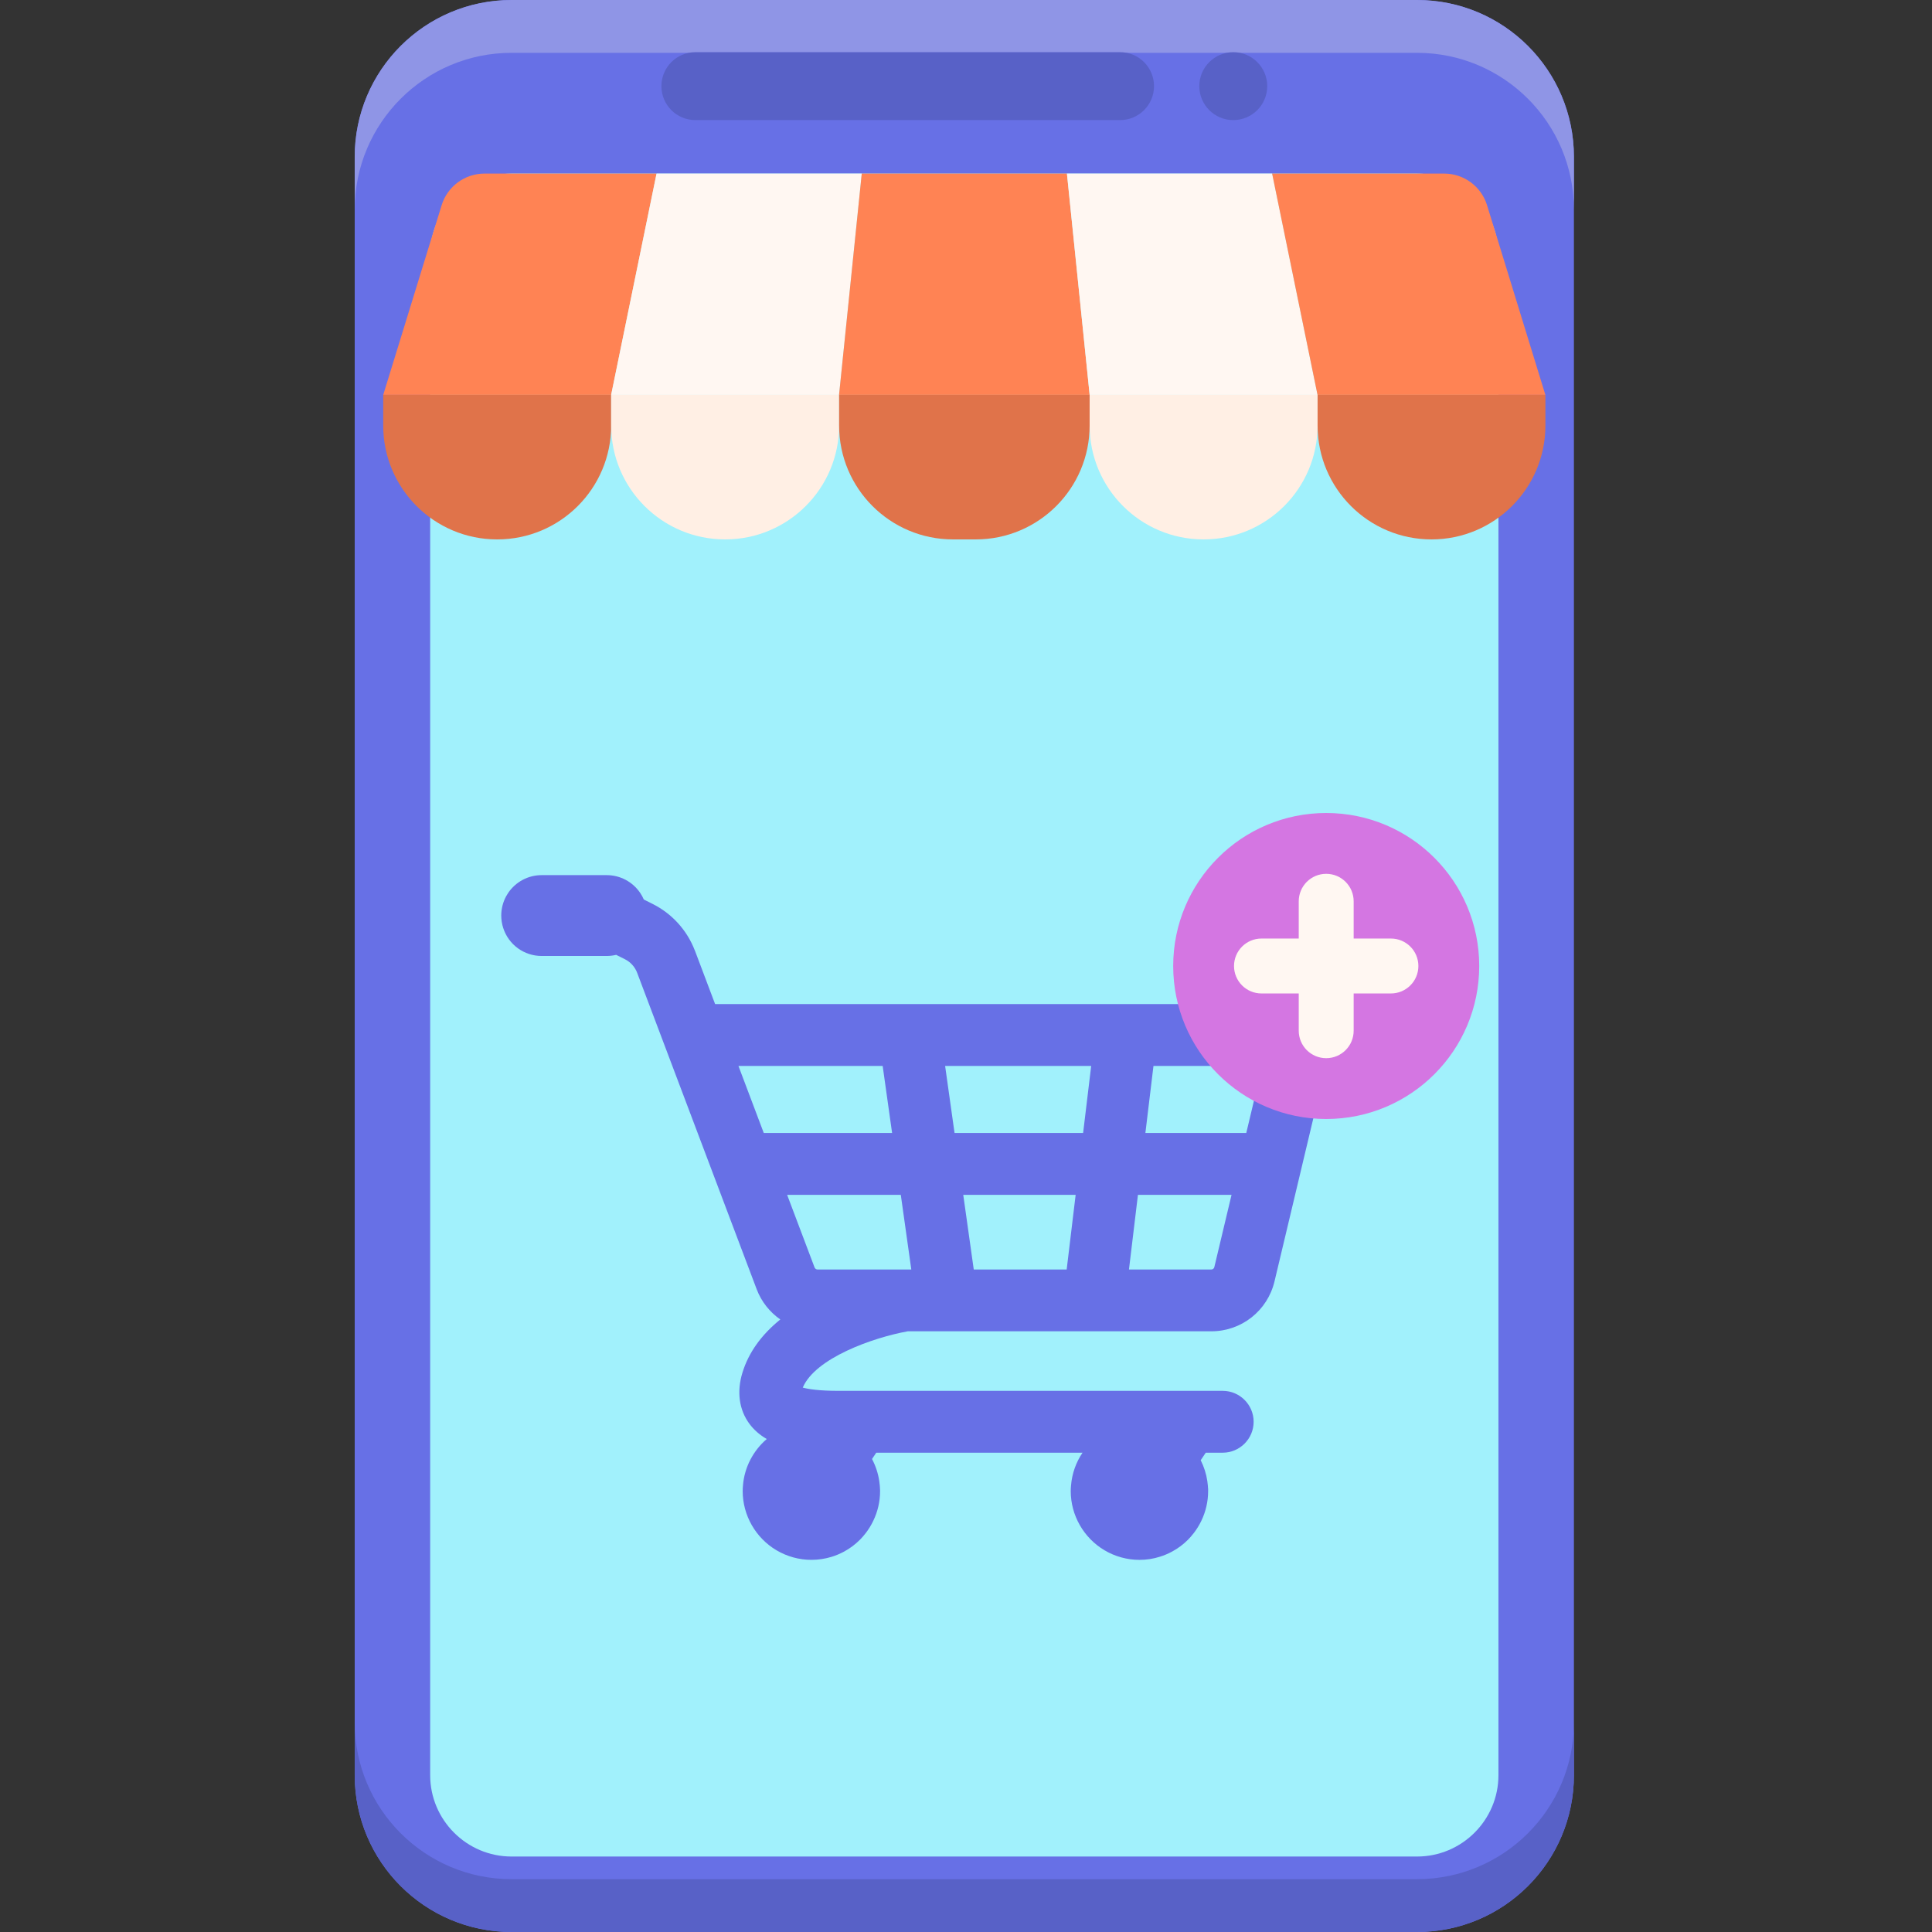 <svg height="512pt" viewBox="-94 0 512 512" width="512pt" xmlns="http://www.w3.org/2000/svg"><rect x="-94" y="0" width="512" height="512" fill="#333333" stroke="none"/><path d="m281.535 512h-239.965c-22.957 0-41.57-18.613-41.57-41.57v-428.859c0-22.957 18.613-41.57 41.57-41.57h239.965c22.957 0 41.57 18.613 41.57 41.57v428.855c.004 22.961-18.609 41.574-41.57 41.574zm0 0" fill="#6770e6"/><path d="m281.535 0h-239.965c-22.957 0-41.57 18.613-41.57 41.57v14c0-22.957 18.613-41.57 41.57-41.57h239.965c22.957 0 41.57 18.613 41.57 41.57v-14c.004-22.957-18.609-41.57-41.57-41.57zm0 0" fill="#8f95e6"/><path d="m41.57 512h239.965c22.957 0 41.57-18.613 41.57-41.57v-14c0 22.957-18.613 41.57-41.57 41.57h-239.965c-22.957 0-41.57-18.613-41.57-41.57v14c0 22.957 18.613 41.57 41.57 41.57zm0 0" fill="#5861c7"/><path d="m41.57 492c-11.891 0-21.57-9.68-21.57-21.57v-402.859c0-11.891 9.68-21.57 21.57-21.57h239.965c11.895 0 21.57 9.68 21.57 21.57v402.859c0 11.891-9.676 21.57-21.57 21.57zm0 0" fill="#a1f1fc"/><path d="m202.828 31.828h-112.547c-4.973 0-9-4.031-9-9s4.027-9 9-9h112.547c4.969 0 9 4.031 9 9s-4.031 9-9 9zm0 0" fill="#5861c7"/><path d="m241.828 22.828c0 4.969-4.031 9-9 9s-9-4.031-9-9 4.031-9 9-9 9 4.031 9 9zm0 0" fill="#5861c7"/><path d="m34.395 46h45.598l-12.027 58.633h-60.406l15.477-50.246c1.535-4.984 6.145-8.387 11.359-8.387zm0 0" fill="#ff8354"/><path d="m79.996 46h54.379l-6.016 58.633h-60.395zm0 0" fill="#fff7f2"/><path d="m134.375 46h54.375l6.016 58.633h-66.406zm0 0" fill="#ff8354"/><path d="m188.75 46h54.379l12.027 58.633h-60.391zm0 0" fill="#fff7f2"/><path d="m243.129 46h45.594c5.219 0 9.828 3.406 11.363 8.395l15.449 50.238h-60.379zm0 0" fill="#ff8354"/><path d="m37.777 142.949h-.035c-16.672 0-30.188-13.516-30.188-30.188v-8.129h60.41v8.129c0 16.672-13.516 30.188-30.188 30.188zm0 0" fill="#e0734a"/><path d="m98.188 142.949h-.035c-16.672 0-30.188-13.516-30.188-30.188v-8.129h60.41v8.129c0 16.672-13.516 30.188-30.188 30.188zm0 0" fill="#ffefe4"/><path d="m224.984 142.949h-.031c-16.672 0-30.188-13.516-30.188-30.188v-8.129h60.41v8.129c0 16.672-13.52 30.188-30.191 30.188zm0 0" fill="#ffefe4"/><path d="m285.363 142.949c-16.672 0-30.188-13.516-30.188-30.188v-8.129h60.375v8.129c0 16.672-13.516 30.188-30.188 30.188zm0 0" fill="#e0734a"/><path d="m164.578 142.949h-6.016c-16.672 0-30.188-13.516-30.188-30.188v-8.129h66.391v8.129c0 16.672-13.516 30.188-30.188 30.188zm0 0" fill="#e0734a"/><path d="m207.961 413.379c-3.242 0-6.441-.875-9.25-2.539-5.52-3.27-8.953-9.27-8.953-15.664 0-.512.031-1.012.078-1.512.25-3.176 1.328-6.148 3.043-8.68h-54.668l-1.117 1.668c.965 1.828 1.621 3.82 1.922 5.875.059.387.105.785.141 1.188.031.344.055.719.066 1.102l.004.359c0 2.75-.613 5.41-1.828 7.914-.547 1.133-1.211 2.211-1.973 3.195-.539.691-1.023 1.254-1.531 1.762-1.242 1.242-2.652 2.297-4.191 3.133-1.047.566-2.148 1.031-3.27 1.379-1.746.543-3.566.816-5.41.816-3.242 0-6.438-.879-9.25-2.539-5.52-3.27-8.953-9.27-8.953-15.664 0-.512.027-1.012.074-1.512.383-4.836 2.73-9.238 6.305-12.305-1.887-1.094-3.426-2.445-4.602-4.039-2.738-3.703-3.395-8.516-1.844-13.547 1.629-5.305 4.996-10.027 10.035-14.094-2.801-1.957-5.023-4.73-6.258-8.004l-31.676-83.863c-.594-1.57-1.746-2.852-3.25-3.602l-2.32-1.16c-.82.195-1.656.297-2.504.297h-17.238c-4.656 0-8.75-2.977-10.184-7.406-.16-.48-.281-.984-.367-1.5l-.035-.223c-.078-.543-.121-1.059-.121-1.582 0-1.781.445-3.547 1.293-5.109.164-.301.34-.594.531-.875 2-2.961 5.32-4.727 8.883-4.727h17.238c3.562 0 6.879 1.762 8.879 4.719.191.281.371.578.539.883.152.281.289.57.414.859l2.324 1.164c5.125 2.562 9.09 6.918 11.168 12.266l.086.199 5.316 14.078h154.16c1.77 0 3.355.434 4.746 1.258.422.25.773.5 1.098.766l.125.082.461.438c.145.141.285.289.422.438l.422.492c.098.125.207.289.324.453.055.086.121.18.184.273.215.344.398.668.551 1.004l.062.129.078.199c.074.164.18.441.27.727l.102.332c.074.277.129.504.176.73l.062.398c.039.246.062.496.074.75.012.109.023.289.023.469.004.195-.008.445-.027.699l-.016.277c-.051.461-.109.824-.195 1.188l-14.852 62.379c-1.855 7.793-8.746 13.238-16.762 13.238h-80.441c-9.34 1.699-24.488 7.113-27.82 14.918 1.41.387 4.211.863 9.477.863h101.816c4.52 0 8.195 3.676 8.195 8.195 0 4.516-3.676 8.195-8.195 8.195h-4.492l-1.34 1.992c.875 1.738 1.477 3.621 1.758 5.547.059.398.105.793.137 1.191.023.234.043.484.051.746l.02.051v.66c0 2.75-.613 5.41-1.824 7.918-.551 1.137-1.215 2.211-1.977 3.195-.523.676-1.023 1.254-1.531 1.758-1.242 1.246-2.652 2.297-4.191 3.133-1.043.566-2.145 1.031-3.27 1.379-1.742.555-3.562.828-5.406.828zm19.039-76.949c.395 0 .723-.258.812-.645l4.559-19.141h-24.805l-2.379 19.785zm-38.32 0 2.379-19.789h-29.789l2.785 19.789zm-66.812-.547c.117.316.449.547.785.547h24.852l-2.785-19.789h-30.121zm114.406-35.629 4.23-17.773h-28.824l-2.141 17.773zm-43.238 0 2.141-17.773h-38.711l2.5 17.773zm-50.621 0-2.5-17.773h-38.219l6.711 17.773zm0 0" fill="#6770e6"/><path d="m298.008 256c0 22.395-18.156 40.547-40.551 40.547s-40.547-18.152-40.547-40.547 18.152-40.547 40.547-40.547 40.551 18.152 40.551 40.547zm0 0" fill="#d476e2"/><path d="m274.609 248.723h-9.875v-9.875c0-4.02-3.258-7.277-7.277-7.277s-7.277 3.258-7.277 7.277v9.875h-9.875c-4.02 0-7.277 3.258-7.277 7.277s3.258 7.277 7.277 7.277h9.875v9.875c0 4.02 3.258 7.277 7.277 7.277s7.277-3.258 7.277-7.277v-9.875h9.875c4.02 0 7.277-3.258 7.277-7.277s-3.258-7.277-7.277-7.277zm0 0" fill="#fff7f2"/></svg>